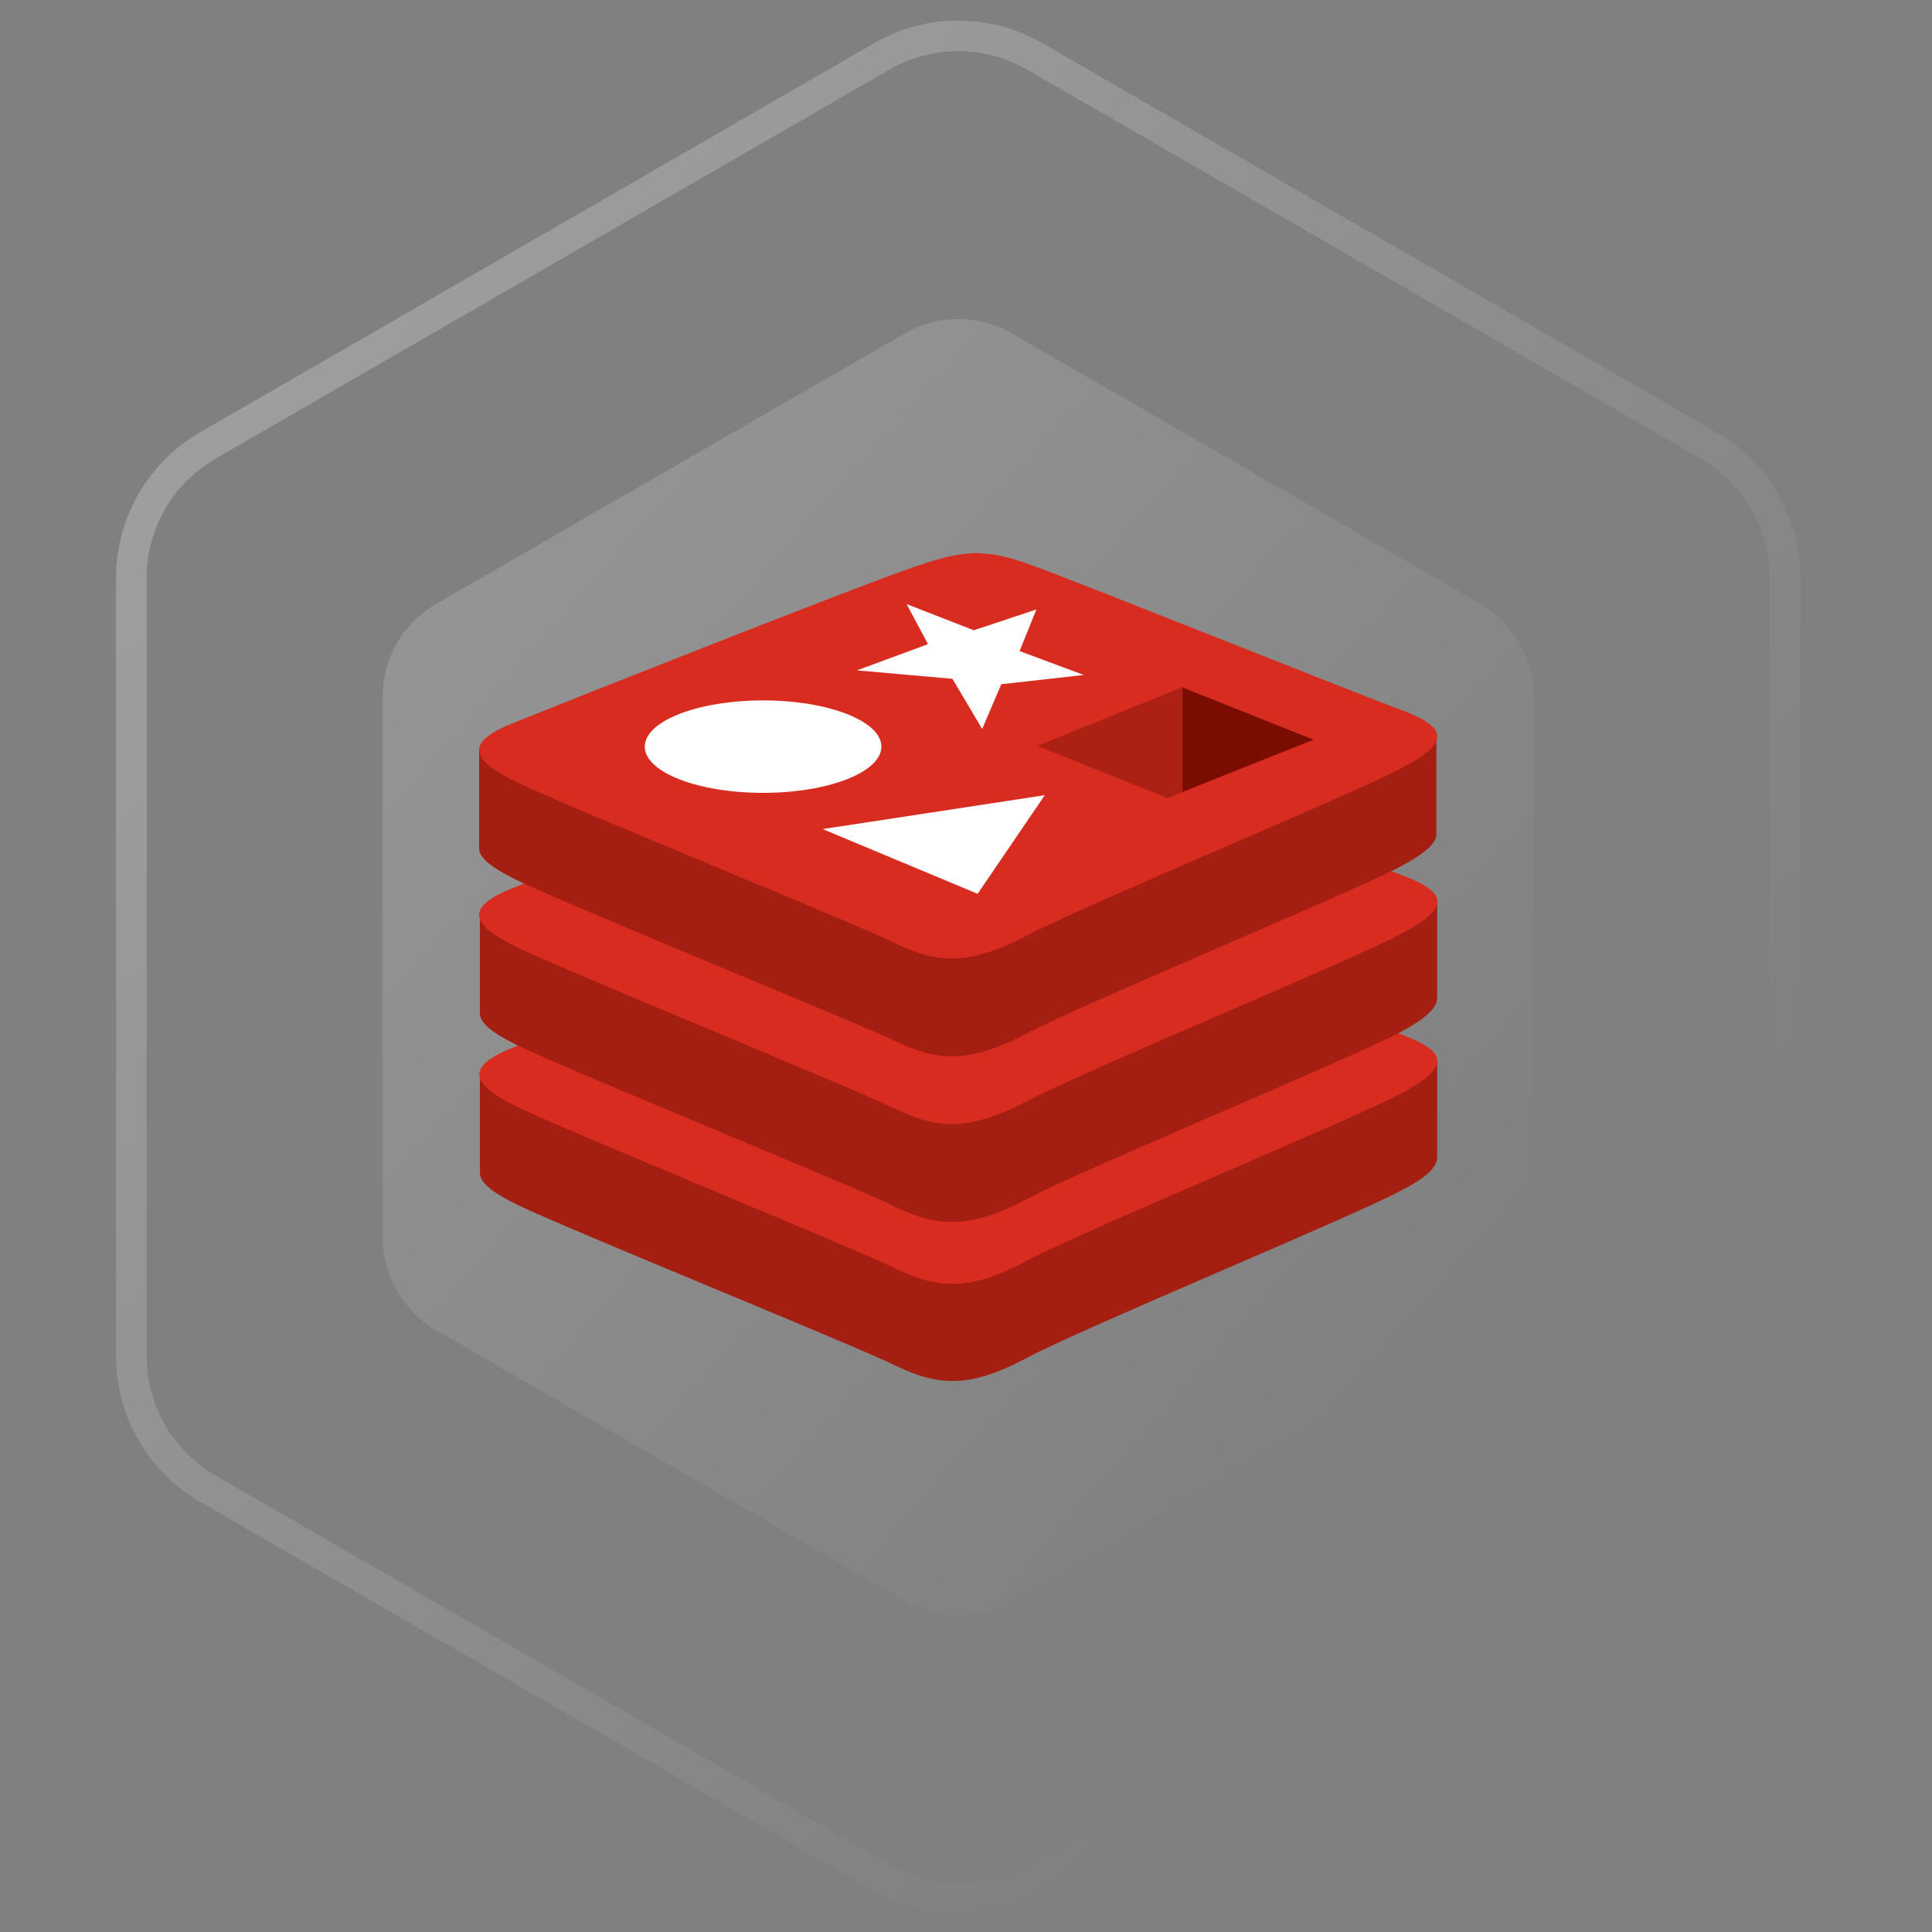 <?xml version="1.0" encoding="UTF-8" standalone="no"?><!-- Generator: Gravit.io --><svg xmlns="http://www.w3.org/2000/svg" xmlns:xlink="http://www.w3.org/1999/xlink" style="isolation:isolate" viewBox="0 0 70 70" width="70pt" height="70pt"><rect x="0" y="0" width="70" height="70" fill="#808080" stroke="none"/><defs><clipPath id="_clipPath_NnR7zZUwzpgxNzsWxbIKid5CVSMa7cum"><rect width="70" height="70"/></clipPath></defs><g clip-path="url(#_clipPath_NnR7zZUwzpgxNzsWxbIKid5CVSMa7cum)"><linearGradient id="_lgradient_6" x1="-0.077" y1="-0.013" x2="1.015" y2="1.079"><stop offset="0%" stop-opacity="1" style="stop-color:rgb(255,255,255)"/><stop offset="76.562%" stop-opacity="0" style="stop-color:rgb(255,255,255)"/></linearGradient><path d=" M 31.95 2.042 C 33.663 1.053 35.774 1.053 37.487 2.042 L 61.911 16.143 C 63.624 17.132 64.679 18.96 64.679 20.939 L 64.679 49.14 C 64.679 51.119 63.624 52.947 61.911 53.936 L 37.487 68.037 C 35.774 69.026 33.663 69.026 31.95 68.037 L 7.527 53.936 C 5.813 52.947 4.758 51.119 4.758 49.14 L 4.758 20.939 C 4.758 18.96 5.813 17.132 7.527 16.143 L 31.95 2.042 L 31.95 2.042 Z " fill="none" vector-effect="non-scaling-stroke" stroke-width="1.107" stroke="url(#_lgradient_6)" stroke-opacity="0.3" stroke-linejoin="miter" stroke-linecap="butt" stroke-miterlimit="4"/><linearGradient id="_lgradient_7" x1="-0.077" y1="-0.013" x2="1.015" y2="1.079" gradientTransform="matrix(41.705,0,0,46.965,13.866,11.557)" gradientUnits="userSpaceOnUse"><stop offset="0%" stop-opacity="1" style="stop-color:rgb(255,255,255)"/><stop offset="82.812%" stop-opacity="0" style="stop-color:rgb(255,255,255)"/></linearGradient><path d=" M 32.792 12.073 C 33.984 11.385 35.453 11.385 36.646 12.073 L 53.644 21.887 C 54.837 22.576 55.571 23.848 55.571 25.225 L 55.571 44.853 C 55.571 46.23 54.837 47.502 53.644 48.191 L 36.646 58.005 C 35.453 58.694 33.984 58.694 32.792 58.005 L 15.793 48.191 C 14.601 47.502 13.866 46.23 13.866 44.853 L 13.866 25.225 C 13.866 23.848 14.601 22.576 15.793 21.887 L 32.792 12.073 L 32.792 12.073 Z " fill="url(#_lgradient_7)" fill-opacity="0.2"/><g><path d=" M 50.716 43.162 C 48.863 44.139 39.265 48.103 37.218 49.192 C 35.172 50.281 34.038 50.253 32.433 49.471 C 30.829 48.69 20.623 44.558 18.77 43.664 C 17.857 43.217 17.387 42.854 17.387 42.492 L 17.387 38.946 C 17.387 38.946 30.663 36.014 32.821 35.26 C 34.978 34.479 35.697 34.451 37.523 35.121 C 39.348 35.791 50.273 37.773 52.071 38.443 L 52.071 41.933 C 52.071 42.296 51.656 42.687 50.716 43.162 L 50.716 43.162 Z " fill="rgb(164,30,17)"/><path d=" M 50.716 39.644 C 48.863 40.621 39.265 44.585 37.218 45.674 C 35.172 46.763 34.038 46.735 32.433 45.954 C 30.829 45.172 20.623 41.012 18.77 40.118 C 16.944 39.225 16.889 38.611 18.687 37.913 C 20.485 37.187 30.636 33.166 32.793 32.413 C 34.95 31.631 35.669 31.603 37.495 32.273 C 39.32 32.943 48.863 36.768 50.661 37.438 C 52.514 38.108 52.569 38.667 50.716 39.644 Z " fill="rgb(216,44,32)"/><path d=" M 50.716 37.41 C 48.863 38.387 39.265 42.352 37.218 43.441 C 35.172 44.502 34.038 44.502 32.433 43.72 C 30.829 42.938 20.623 38.778 18.77 37.885 C 17.857 37.438 17.387 37.075 17.387 36.712 L 17.387 33.166 C 17.387 33.166 30.663 30.235 32.821 29.481 C 34.978 28.699 35.697 28.671 37.523 29.342 C 39.348 30.012 50.273 31.994 52.071 32.664 L 52.071 36.154 C 52.071 36.517 51.656 36.908 50.716 37.41 L 50.716 37.41 Z " fill="rgb(164,30,17)"/><path d=" M 50.716 33.864 C 48.863 34.842 39.265 38.806 37.218 39.895 C 35.172 40.956 34.038 40.956 32.433 40.174 C 30.829 39.392 20.623 35.232 18.77 34.339 C 16.917 33.446 16.889 32.831 18.687 32.133 C 20.485 31.408 30.636 27.387 32.793 26.633 C 34.95 25.852 35.669 25.824 37.495 26.494 C 39.32 27.164 48.863 30.989 50.661 31.659 C 52.514 32.329 52.569 32.887 50.716 33.864 Z " fill="rgb(216,44,32)"/><path d=" M 50.716 31.408 C 48.863 32.385 39.265 36.349 37.218 37.438 C 35.172 38.499 34.038 38.499 32.433 37.717 C 30.829 36.964 20.623 32.804 18.77 31.91 C 17.857 31.463 17.359 31.1 17.359 30.737 L 17.359 27.192 C 17.359 27.192 30.636 24.26 32.793 23.506 C 34.95 22.725 35.669 22.697 37.495 23.367 C 39.32 24.037 50.246 26.019 52.043 26.689 L 52.043 30.179 C 52.071 30.542 51.656 30.905 50.716 31.408 Z " fill="rgb(164,30,17)"/><path d=" M 50.716 27.862 C 48.863 28.839 39.265 32.804 37.218 33.892 C 35.172 34.953 34.038 34.953 32.433 34.172 C 30.829 33.39 20.623 29.258 18.77 28.364 C 16.917 27.471 16.889 26.857 18.687 26.159 C 20.485 25.433 30.636 21.412 32.793 20.659 C 34.95 19.877 35.669 19.849 37.495 20.519 C 39.32 21.189 48.863 25.014 50.661 25.684 C 52.514 26.354 52.569 26.913 50.716 27.862 Z " fill="rgb(216,44,32)"/><path d=" M 39.265 24.456 L 36.278 24.791 L 35.586 26.41 L 34.508 24.595 L 31.05 24.288 L 33.623 23.339 L 32.848 21.887 L 35.282 22.836 L 37.55 22.082 L 36.942 23.59 L 39.265 24.456 Z  M 35.421 32.385 L 29.806 30.039 L 37.855 28.811 L 35.421 32.385 Z " fill="rgb(255,255,255)"/><ellipse vector-effect="non-scaling-stroke" cx="27.648" cy="27.052" rx="4.287" ry="1.675" fill="rgb(255,255,255)"/><path d=" M 42.833 24.902 L 47.59 26.801 L 42.833 28.699 L 42.833 24.902 Z " fill="rgb(122,12,0)"/><path d=" M 37.578 27.024 L 42.833 24.902 L 42.833 28.699 L 42.308 28.923 L 37.578 27.024 Z " fill="rgb(173,33,21)"/></g></g></svg>